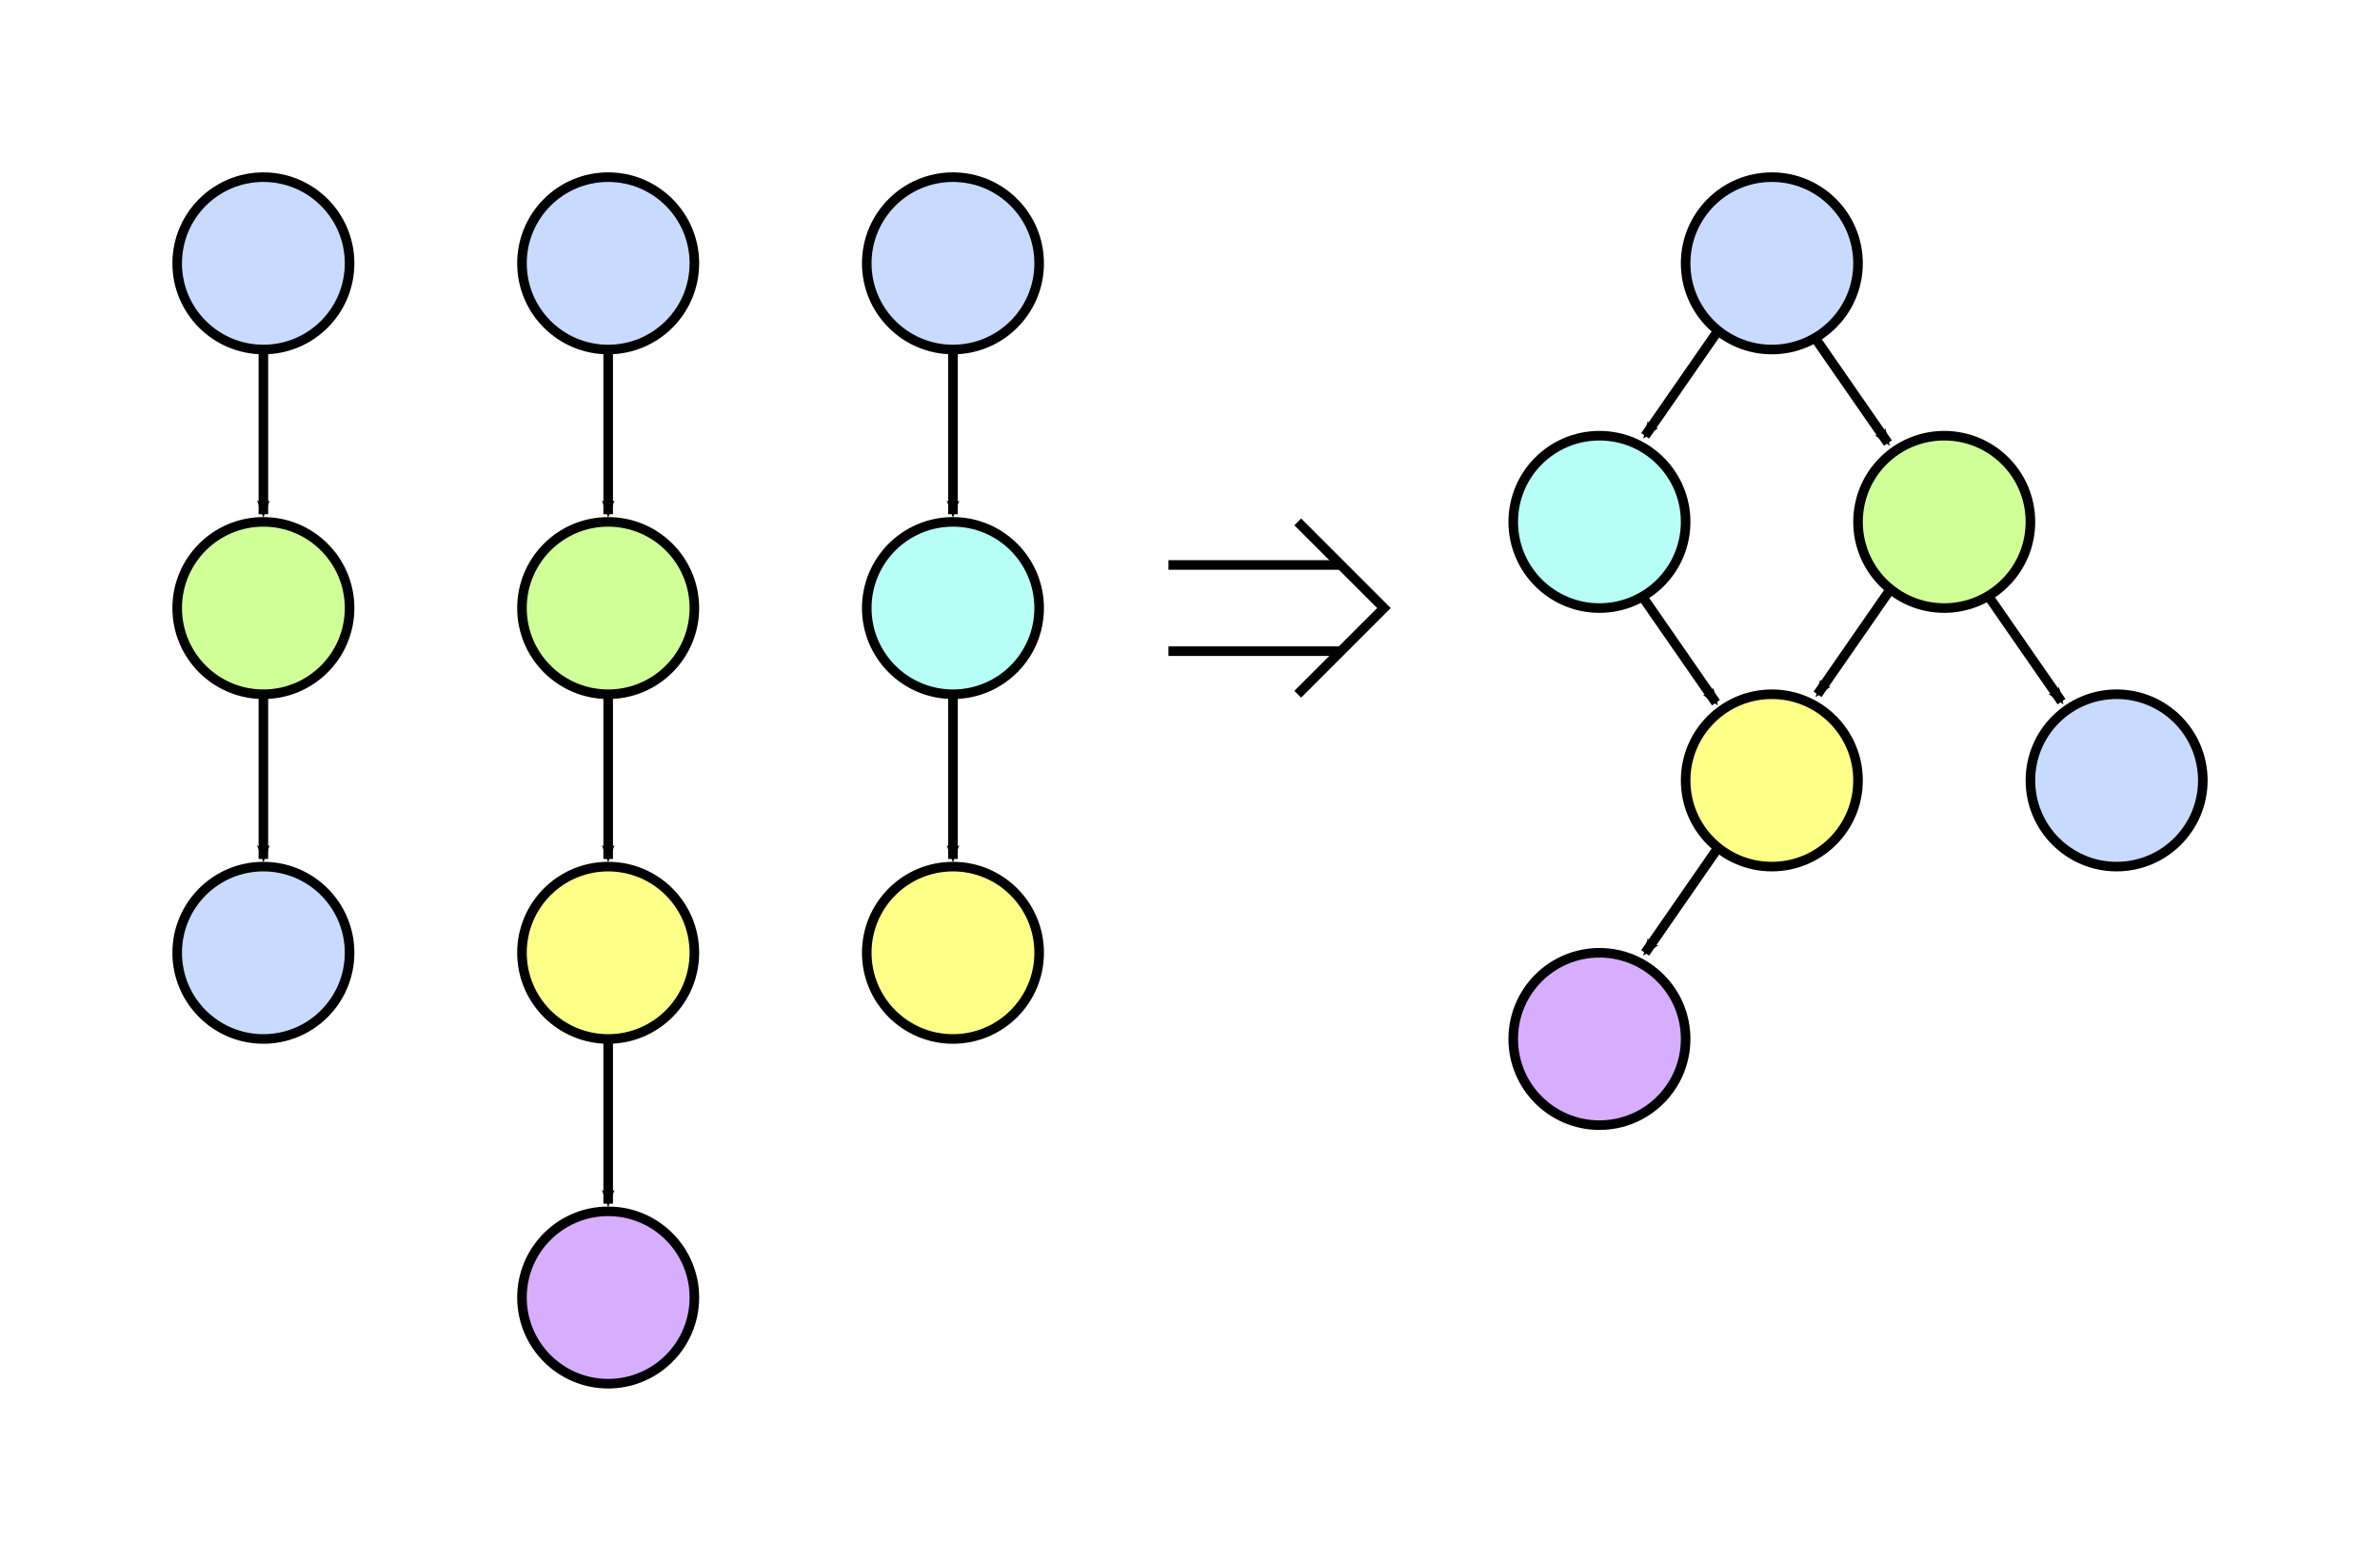 <?xml version="1.0" encoding="UTF-8" standalone="no"?>
<!-- Created with Inkscape (http://www.inkscape.org/) -->

<svg
   xmlns:dc="http://purl.org/dc/elements/1.1/"
   xmlns:cc="http://creativecommons.org/ns#"
   xmlns:rdf="http://www.w3.org/1999/02/22-rdf-syntax-ns#"
   xmlns:svg="http://www.w3.org/2000/svg"
   xmlns="http://www.w3.org/2000/svg"
   xmlns:sodipodi="http://sodipodi.sourceforge.net/DTD/sodipodi-0.dtd"
   xmlns:inkscape="http://www.inkscape.org/namespaces/inkscape"
   width="621.25"
   height="407.5"
   id="svg2"
   version="1.1"
   inkscape:version="0.48.4 r9939"
   sodipodi:docname="naive-cyoa.svg">
  <defs
     id="defs4">
    <marker
       inkscape:stockid="Arrow2Mend"
       orient="auto"
       refY="0"
       refX="0"
       id="Arrow2Mend"
       style="overflow:visible">
      <path
         id="path3850"
         style="fill-rule:evenodd;stroke-width:0.625;stroke-linejoin:round"
         d="M 8.719,4.034 -2.207,0.016 8.719,-4.002 c -1.745,2.372 -1.735,5.617 -6e-7,8.035 z"
         transform="scale(-0.6,-0.6)"
         inkscape:connector-curvature="0" />
    </marker>
    <marker
       inkscape:stockid="Arrow2Send"
       orient="auto"
       refY="0"
       refX="0"
       id="Arrow2Send"
       style="overflow:visible">
      <path
         id="path3856"
         style="fill-rule:evenodd;stroke-width:0.625;stroke-linejoin:round"
         d="M 8.719,4.034 -2.207,0.016 8.719,-4.002 c -1.745,2.372 -1.735,5.617 -6e-7,8.035 z"
         transform="matrix(-0.3,0,0,-0.3,0.69,0)"
         inkscape:connector-curvature="0" />
    </marker>
    <marker
       inkscape:stockid="Arrow1Send"
       orient="auto"
       refY="0"
       refX="0"
       id="Arrow1Send"
       style="overflow:visible">
      <path
         id="path3838"
         d="M 0,0 5,-5 -12.5,0 5,5 0,0 z"
         style="fill-rule:evenodd;stroke:#000000;stroke-width:1pt"
         transform="matrix(-0.2,0,0,-0.2,-1.2,0)"
         inkscape:connector-curvature="0" />
    </marker>
    <marker
       inkscape:stockid="Arrow1Mend"
       orient="auto"
       refY="0"
       refX="0"
       id="Arrow1Mend"
       style="overflow:visible">
      <path
         id="path3832"
         d="M 0,0 5,-5 -12.5,0 5,5 0,0 z"
         style="fill-rule:evenodd;stroke:#000000;stroke-width:1pt"
         transform="matrix(-0.4,0,0,-0.4,-4,0)"
         inkscape:connector-curvature="0" />
    </marker>
    <marker
       inkscape:stockid="Arrow2Mend"
       orient="auto"
       refY="0"
       refX="0"
       id="Arrow2Mend-1"
       style="overflow:visible">
      <path
         inkscape:connector-curvature="0"
         id="path3850-8"
         style="fill-rule:evenodd;stroke-width:0.625;stroke-linejoin:round"
         d="M 8.719,4.034 -2.207,0.016 8.719,-4.002 c -1.745,2.372 -1.735,5.617 -6e-7,8.035 z"
         transform="scale(-0.6,-0.6)" />
    </marker>
    <marker
       inkscape:stockid="Arrow2Mend"
       orient="auto"
       refY="0"
       refX="0"
       id="Arrow2Mend-0"
       style="overflow:visible">
      <path
         inkscape:connector-curvature="0"
         id="path3850-7"
         style="fill-rule:evenodd;stroke-width:0.625;stroke-linejoin:round"
         d="M 8.719,4.034 -2.207,0.016 8.719,-4.002 c -1.745,2.372 -1.735,5.617 -6e-7,8.035 z"
         transform="scale(-0.6,-0.6)" />
    </marker>
    <marker
       inkscape:stockid="Arrow2Mend"
       orient="auto"
       refY="0"
       refX="0"
       id="Arrow2Mend-3"
       style="overflow:visible">
      <path
         inkscape:connector-curvature="0"
         id="path3850-0"
         style="fill-rule:evenodd;stroke-width:0.625;stroke-linejoin:round"
         d="M 8.719,4.034 -2.207,0.016 8.719,-4.002 c -1.745,2.372 -1.735,5.617 -6e-7,8.035 z"
         transform="scale(-0.6,-0.6)" />
    </marker>
    <marker
       inkscape:stockid="Arrow2Mend"
       orient="auto"
       refY="0"
       refX="0"
       id="Arrow2Mend-5"
       style="overflow:visible">
      <path
         inkscape:connector-curvature="0"
         id="path3850-73"
         style="fill-rule:evenodd;stroke-width:0.625;stroke-linejoin:round"
         d="M 8.719,4.034 -2.207,0.016 8.719,-4.002 c -1.745,2.372 -1.735,5.617 -6e-7,8.035 z"
         transform="scale(-0.6,-0.6)" />
    </marker>
    <marker
       inkscape:stockid="Arrow2Mend"
       orient="auto"
       refY="0"
       refX="0"
       id="Arrow2Mend-59"
       style="overflow:visible">
      <path
         inkscape:connector-curvature="0"
         id="path3850-2"
         style="fill-rule:evenodd;stroke-width:0.625;stroke-linejoin:round"
         d="M 8.719,4.034 -2.207,0.016 8.719,-4.002 c -1.745,2.372 -1.735,5.617 -6e-7,8.035 z"
         transform="scale(-0.6,-0.6)" />
    </marker>
    <marker
       inkscape:stockid="Arrow2Mend"
       orient="auto"
       refY="0"
       refX="0"
       id="Arrow2Mend-6"
       style="overflow:visible">
      <path
         inkscape:connector-curvature="0"
         id="path3850-5"
         style="fill-rule:evenodd;stroke-width:0.625;stroke-linejoin:round"
         d="M 8.719,4.034 -2.207,0.016 8.719,-4.002 c -1.745,2.372 -1.735,5.617 -6e-7,8.035 z"
         transform="scale(-0.6,-0.6)" />
    </marker>
    <marker
       inkscape:stockid="Arrow2Mend"
       orient="auto"
       refY="0"
       refX="0"
       id="Arrow2Mend-9"
       style="overflow:visible">
      <path
         inkscape:connector-curvature="0"
         id="path3850-6"
         style="fill-rule:evenodd;stroke-width:0.625;stroke-linejoin:round"
         d="M 8.719,4.034 -2.207,0.016 8.719,-4.002 c -1.745,2.372 -1.735,5.617 -6e-7,8.035 z"
         transform="scale(-0.6,-0.6)" />
    </marker>
    <marker
       inkscape:stockid="Arrow2Mend"
       orient="auto"
       refY="0"
       refX="0"
       id="marker5964"
       style="overflow:visible">
      <path
         inkscape:connector-curvature="0"
         id="path5966"
         style="fill-rule:evenodd;stroke-width:0.625;stroke-linejoin:round"
         d="M 8.719,4.034 -2.207,0.016 8.719,-4.002 c -1.745,2.372 -1.735,5.617 -6e-7,8.035 z"
         transform="scale(-0.6,-0.6)" />
    </marker>
    <marker
       inkscape:stockid="Arrow2Mend"
       orient="auto"
       refY="0"
       refX="0"
       id="Arrow2Mend-597"
       style="overflow:visible">
      <path
         inkscape:connector-curvature="0"
         id="path3850-24"
         style="fill-rule:evenodd;stroke-width:0.625;stroke-linejoin:round"
         d="M 8.719,4.034 -2.207,0.016 8.719,-4.002 c -1.745,2.372 -1.735,5.617 -6e-7,8.035 z"
         transform="scale(-0.6,-0.6)" />
    </marker>
    <marker
       inkscape:stockid="Arrow2Mend"
       orient="auto"
       refY="0"
       refX="0"
       id="Arrow2Mend-599"
       style="overflow:visible">
      <path
         inkscape:connector-curvature="0"
         id="path3850-66"
         style="fill-rule:evenodd;stroke-width:0.625;stroke-linejoin:round"
         d="M 8.719,4.034 -2.207,0.016 8.719,-4.002 c -1.745,2.372 -1.735,5.617 -6e-7,8.035 z"
         transform="scale(-0.6,-0.6)" />
    </marker>
    <marker
       inkscape:stockid="Arrow2Mend"
       orient="auto"
       refY="0"
       refX="0"
       id="marker6054"
       style="overflow:visible">
      <path
         inkscape:connector-curvature="0"
         id="path6056"
         style="fill-rule:evenodd;stroke-width:0.625;stroke-linejoin:round"
         d="M 8.719,4.034 -2.207,0.016 8.719,-4.002 c -1.745,2.372 -1.735,5.617 -6e-7,8.035 z"
         transform="scale(-0.6,-0.6)" />
    </marker>
    <marker
       inkscape:stockid="Arrow2Mend"
       orient="auto"
       refY="0"
       refX="0"
       id="marker6058"
       style="overflow:visible">
      <path
         inkscape:connector-curvature="0"
         id="path6060"
         style="fill-rule:evenodd;stroke-width:0.625;stroke-linejoin:round"
         d="M 8.719,4.034 -2.207,0.016 8.719,-4.002 c -1.745,2.372 -1.735,5.617 -6e-7,8.035 z"
         transform="scale(-0.6,-0.6)" />
    </marker>
    <marker
       inkscape:stockid="Arrow2Mend"
       orient="auto"
       refY="0"
       refX="0"
       id="Arrow2Mend-8"
       style="overflow:visible">
      <path
         inkscape:connector-curvature="0"
         id="path3850-69"
         style="fill-rule:evenodd;stroke-width:0.625;stroke-linejoin:round"
         d="M 8.719,4.034 -2.207,0.016 8.719,-4.002 c -1.745,2.372 -1.735,5.617 -6e-7,8.035 z"
         transform="scale(-0.6,-0.6)" />
    </marker>
    <marker
       inkscape:stockid="Arrow2Mend"
       orient="auto"
       refY="0"
       refX="0"
       id="Arrow2Mend-03"
       style="overflow:visible">
      <path
         inkscape:connector-curvature="0"
         id="path3850-1"
         style="fill-rule:evenodd;stroke-width:0.625;stroke-linejoin:round"
         d="M 8.719,4.034 -2.207,0.016 8.719,-4.002 c -1.745,2.372 -1.735,5.617 -6e-7,8.035 z"
         transform="scale(-0.6,-0.6)" />
    </marker>
    <marker
       inkscape:stockid="Arrow2Mend"
       orient="auto"
       refY="0"
       refX="0"
       id="marker6139"
       style="overflow:visible">
      <path
         inkscape:connector-curvature="0"
         id="path6141"
         style="fill-rule:evenodd;stroke-width:0.625;stroke-linejoin:round"
         d="M 8.719,4.034 -2.207,0.016 8.719,-4.002 c -1.745,2.372 -1.735,5.617 -6e-7,8.035 z"
         transform="scale(-0.6,-0.6)" />
    </marker>
    <marker
       inkscape:stockid="Arrow2Mend"
       orient="auto"
       refY="0"
       refX="0"
       id="Arrow2Mend-7"
       style="overflow:visible">
      <path
         inkscape:connector-curvature="0"
         id="path3850-57"
         style="fill-rule:evenodd;stroke-width:0.625;stroke-linejoin:round"
         d="M 8.719,4.034 -2.207,0.016 8.719,-4.002 c -1.745,2.372 -1.735,5.617 -6e-7,8.035 z"
         transform="scale(-0.6,-0.6)" />
    </marker>
  </defs>
  <sodipodi:namedview
     id="base"
     pagecolor="#ffffff"
     bordercolor="#666666"
     borderopacity="1.0"
     inkscape:pageopacity="0.0"
     inkscape:pageshadow="2"
     inkscape:zoom="0.98994949"
     inkscape:cx="208.38224"
     inkscape:cy="216.76811"
     inkscape:document-units="px"
     inkscape:current-layer="layer1"
     showgrid="true"
     inkscape:object-nodes="true"
     inkscape:snap-smooth-nodes="false"
     inkscape:object-paths="true"
     inkscape:snap-intersection-paths="true"
     inkscape:snap-grids="true"
     inkscape:window-width="1366"
     inkscape:window-height="740"
     inkscape:window-x="0"
     inkscape:window-y="0"
     inkscape:window-maximized="1"
     units="in"
     fit-margin-top="0.5"
     fit-margin-left="0.5"
     fit-margin-bottom="0.5"
     fit-margin-right="0.5">
    <inkscape:grid
       type="xygrid"
       id="grid3779"
       empspacing="5"
       visible="true"
       enabled="true"
       snapvisiblegridlinesonly="true"
       units="in"
       spacingx="0.125in"
       spacingy="0.125in"
       originx="-2.736in"
       originy="-3.486in" />
  </sodipodi:namedview>
  <g
     inkscape:label="Layer 1"
     inkscape:groupmode="layer"
     id="layer1"
     transform="translate(-246.25,-331.112)">
    <path
       sodipodi:type="arc"
       style="fill:#c9daff;fill-opacity:1;stroke:#000000;stroke-width:2.5;stroke-miterlimit:4;stroke-opacity:1;stroke-dasharray:none"
       id="path3783"
       sodipodi:cx="135"
       sodipodi:cy="112.5"
       sodipodi:rx="22.5"
       sodipodi:ry="22.5"
       d="m 157.5,112.5 c 0,12.426 -10.074,22.5 -22.5,22.5 -12.426,0 -22.5,-10.074 -22.5,-22.5 0,-12.426 10.074,-22.5 22.5,-22.5 12.426,0 22.5,10.074 22.5,22.5 z"
       transform="translate(573.75,287.362)" />
    <path
       transform="translate(618.75,354.862)"
       sodipodi:type="arc"
       style="fill:#d1ff97;fill-opacity:1;stroke:#000000;stroke-width:2.5;stroke-miterlimit:4;stroke-opacity:1;stroke-dasharray:none"
       id="path3783-2"
       sodipodi:cx="135"
       sodipodi:cy="112.5"
       sodipodi:rx="22.5"
       sodipodi:ry="22.5"
       d="m 157.5,112.5 c 0,12.426 -10.074,22.5 -22.5,22.5 -12.426,0 -22.5,-10.074 -22.5,-22.5 0,-12.426 10.074,-22.5 22.5,-22.5 12.426,0 22.5,10.074 22.5,22.5 z" />
    <path
       transform="translate(573.75,422.362)"
       sodipodi:type="arc"
       style="fill:#feff87;fill-opacity:1;stroke:#000000;stroke-width:2.5;stroke-miterlimit:4;stroke-opacity:1;stroke-dasharray:none"
       id="path3783-9"
       sodipodi:cx="135"
       sodipodi:cy="112.5"
       sodipodi:rx="22.5"
       sodipodi:ry="22.5"
       d="m 157.5,112.5 c 0,12.426 -10.074,22.5 -22.5,22.5 -12.426,0 -22.5,-10.074 -22.5,-22.5 0,-12.426 10.074,-22.5 22.5,-22.5 12.426,0 22.5,10.074 22.5,22.5 z" />
    <path
       style="color:#000000;fill:none;stroke:#000000;stroke-width:2.5;stroke-linecap:butt;stroke-linejoin:miter;stroke-miterlimit:4;stroke-opacity:1;stroke-dasharray:none;stroke-dashoffset:0;marker:none;marker-end:url(#Arrow2Mend);visibility:visible;display:inline;overflow:visible;enable-background:accumulate"
       d="m 720.029,419.335 19.024,27.45"
       id="path3817"
       inkscape:connector-curvature="0"
       sodipodi:nodetypes="cc" />
    <path
       style="color:#000000;fill:none;stroke:#000000;stroke-width:2.5;stroke-linecap:butt;stroke-linejoin:miter;stroke-miterlimit:4;stroke-opacity:1;stroke-dasharray:none;stroke-dashoffset:0;marker:none;marker-end:url(#Arrow2Mend);visibility:visible;display:inline;overflow:visible;enable-background:accumulate"
       d="m 739.708,484.944 -19.024,27.45"
       id="path3817-4-5"
       inkscape:connector-curvature="0"
       sodipodi:nodetypes="cc" />
    <path
       transform="translate(180,287.362)"
       sodipodi:type="arc"
       style="fill:#c9daff;fill-opacity:1;stroke:#000000;stroke-width:2.5;stroke-miterlimit:4;stroke-opacity:1;stroke-dasharray:none"
       id="path3783-6"
       sodipodi:cx="135"
       sodipodi:cy="112.5"
       sodipodi:rx="22.5"
       sodipodi:ry="22.5"
       d="m 157.5,112.5 c 0,12.426 -10.074,22.5 -22.5,22.5 -12.426,0 -22.5,-10.074 -22.5,-22.5 0,-12.426 10.074,-22.5 22.5,-22.5 12.426,0 22.5,10.074 22.5,22.5 z" />
    <path
       transform="translate(180,377.362)"
       sodipodi:type="arc"
       style="fill:#d1ff97;fill-opacity:1;stroke:#000000;stroke-width:2.5;stroke-miterlimit:4;stroke-opacity:1;stroke-dasharray:none"
       id="path3783-6-2"
       sodipodi:cx="135"
       sodipodi:cy="112.5"
       sodipodi:rx="22.5"
       sodipodi:ry="22.5"
       d="m 157.5,112.5 c 0,12.426 -10.074,22.5 -22.5,22.5 -12.426,0 -22.5,-10.074 -22.5,-22.5 0,-12.426 10.074,-22.5 22.5,-22.5 12.426,0 22.5,10.074 22.5,22.5 z" />
    <path
       transform="translate(180,467.362)"
       sodipodi:type="arc"
       style="fill:#c9daff;fill-opacity:1;stroke:#000000;stroke-width:2.5;stroke-miterlimit:4;stroke-opacity:1;stroke-dasharray:none"
       id="path3783-6-9"
       sodipodi:cx="135"
       sodipodi:cy="112.5"
       sodipodi:rx="22.5"
       sodipodi:ry="22.5"
       d="m 157.5,112.5 c 0,12.426 -10.074,22.5 -22.5,22.5 -12.426,0 -22.5,-10.074 -22.5,-22.5 0,-12.426 10.074,-22.5 22.5,-22.5 12.426,0 22.5,10.074 22.5,22.5 z" />
    <path
       style="color:#000000;fill:none;stroke:#000000;stroke-width:2.5;stroke-linecap:butt;stroke-linejoin:miter;stroke-miterlimit:4;stroke-opacity:1;stroke-dasharray:none;stroke-dashoffset:0;marker:none;marker-end:url(#Arrow2Mend);visibility:visible;display:inline;overflow:visible;enable-background:accumulate"
       d="m 315,422.362 0,43"
       id="path3817-9"
       inkscape:connector-curvature="0"
       sodipodi:nodetypes="cc" />
    <path
       style="color:#000000;fill:none;stroke:#000000;stroke-width:2.5;stroke-linecap:butt;stroke-linejoin:miter;stroke-miterlimit:4;stroke-opacity:1;stroke-dasharray:none;stroke-dashoffset:0;marker:none;marker-end:url(#Arrow2Mend);visibility:visible;display:inline;overflow:visible;enable-background:accumulate"
       d="m 315,512.362 0,43"
       id="path3817-9-9"
       inkscape:connector-curvature="0"
       sodipodi:nodetypes="cc" />
    <path
       transform="translate(528.75,354.862)"
       sodipodi:type="arc"
       style="fill:#b7fff6;fill-opacity:1;stroke:#000000;stroke-width:2.5;stroke-miterlimit:4;stroke-opacity:1;stroke-dasharray:none"
       id="path3783-9-8"
       sodipodi:cx="135"
       sodipodi:cy="112.5"
       sodipodi:rx="22.5"
       sodipodi:ry="22.5"
       d="m 157.5,112.5 c 0,12.426 -10.074,22.5 -22.5,22.5 -12.426,0 -22.5,-10.074 -22.5,-22.5 0,-12.426 10.074,-22.5 22.5,-22.5 12.426,0 22.5,10.074 22.5,22.5 z" />
    <path
       style="color:#000000;fill:none;stroke:#000000;stroke-width:2.5;stroke-linecap:butt;stroke-linejoin:miter;stroke-miterlimit:4;stroke-opacity:1;stroke-dasharray:none;stroke-dashoffset:0;marker:none;marker-end:url(#Arrow2Mend);visibility:visible;display:inline;overflow:visible;enable-background:accumulate"
       d="m 694.708,417.444 -19.024,27.45"
       id="path3817-4-5-5"
       inkscape:connector-curvature="0"
       sodipodi:nodetypes="cc" />
    <path
       transform="translate(663.75,422.362)"
       sodipodi:type="arc"
       style="fill:#c9daff;fill-opacity:1;stroke:#000000;stroke-width:2.5;stroke-miterlimit:4;stroke-opacity:1;stroke-dasharray:none"
       id="path3783-7-9"
       sodipodi:cx="135"
       sodipodi:cy="112.5"
       sodipodi:rx="22.5"
       sodipodi:ry="22.5"
       d="m 157.5,112.5 c 0,12.426 -10.074,22.5 -22.5,22.5 -12.426,0 -22.5,-10.074 -22.5,-22.5 0,-12.426 10.074,-22.5 22.5,-22.5 12.426,0 22.5,10.074 22.5,22.5 z" />
    <path
       style="color:#000000;fill:none;stroke:#000000;stroke-width:2.5;stroke-linecap:butt;stroke-linejoin:miter;stroke-miterlimit:4;stroke-opacity:1;stroke-dasharray:none;stroke-dashoffset:0;marker:none;marker-end:url(#Arrow2Mend);visibility:visible;display:inline;overflow:visible;enable-background:accumulate"
       d="m 765.339,486.837 19.024,27.45"
       id="path3817-4-7"
       inkscape:connector-curvature="0"
       sodipodi:nodetypes="cc" />
    <path
       transform="translate(270,287.362)"
       sodipodi:type="arc"
       style="fill:#c9daff;fill-opacity:1;stroke:#000000;stroke-width:2.5;stroke-miterlimit:4;stroke-opacity:1;stroke-dasharray:none"
       id="path3783-6-6"
       sodipodi:cx="135"
       sodipodi:cy="112.5"
       sodipodi:rx="22.5"
       sodipodi:ry="22.5"
       d="m 157.5,112.5 c 0,12.426 -10.074,22.5 -22.5,22.5 -12.426,0 -22.5,-10.074 -22.5,-22.5 0,-12.426 10.074,-22.5 22.5,-22.5 12.426,0 22.5,10.074 22.5,22.5 z" />
    <path
       transform="translate(270,377.362)"
       sodipodi:type="arc"
       style="fill:#d1ff97;fill-opacity:1;stroke:#000000;stroke-width:2.5;stroke-miterlimit:4;stroke-opacity:1;stroke-dasharray:none"
       id="path3783-6-2-2"
       sodipodi:cx="135"
       sodipodi:cy="112.5"
       sodipodi:rx="22.5"
       sodipodi:ry="22.5"
       d="m 157.5,112.5 c 0,12.426 -10.074,22.5 -22.5,22.5 -12.426,0 -22.5,-10.074 -22.5,-22.5 0,-12.426 10.074,-22.5 22.5,-22.5 12.426,0 22.5,10.074 22.5,22.5 z" />
    <path
       transform="translate(270,467.362)"
       sodipodi:type="arc"
       style="fill:#feff87;fill-opacity:1;stroke:#000000;stroke-width:2.5;stroke-miterlimit:4;stroke-opacity:1;stroke-dasharray:none"
       id="path3783-6-9-7"
       sodipodi:cx="135"
       sodipodi:cy="112.5"
       sodipodi:rx="22.5"
       sodipodi:ry="22.5"
       d="m 157.5,112.5 c 0,12.426 -10.074,22.5 -22.5,22.5 -12.426,0 -22.5,-10.074 -22.5,-22.5 0,-12.426 10.074,-22.5 22.5,-22.5 12.426,0 22.5,10.074 22.5,22.5 z" />
    <path
       style="color:#000000;fill:none;stroke:#000000;stroke-width:2.5;stroke-linecap:butt;stroke-linejoin:miter;stroke-miterlimit:4;stroke-opacity:1;stroke-dasharray:none;stroke-dashoffset:0;marker:none;marker-end:url(#Arrow2Mend);visibility:visible;display:inline;overflow:visible;enable-background:accumulate"
       d="m 405,422.362 0,43"
       id="path3817-9-5"
       inkscape:connector-curvature="0"
       sodipodi:nodetypes="cc" />
    <path
       style="color:#000000;fill:none;stroke:#000000;stroke-width:2.5;stroke-linecap:butt;stroke-linejoin:miter;stroke-miterlimit:4;stroke-opacity:1;stroke-dasharray:none;stroke-dashoffset:0;marker:none;marker-end:url(#Arrow2Mend);visibility:visible;display:inline;overflow:visible;enable-background:accumulate"
       d="m 405,512.362 0,43"
       id="path3817-9-9-5"
       inkscape:connector-curvature="0"
       sodipodi:nodetypes="cc" />
    <path
       transform="translate(270,557.362)"
       sodipodi:type="arc"
       style="fill:#d7aeff;fill-opacity:1;stroke:#000000;stroke-width:2.5;stroke-miterlimit:4;stroke-opacity:1;stroke-dasharray:none"
       id="path3783-6-9-7-4"
       sodipodi:cx="135"
       sodipodi:cy="112.5"
       sodipodi:rx="22.5"
       sodipodi:ry="22.5"
       d="m 157.5,112.5 c 0,12.426 -10.074,22.5 -22.5,22.5 -12.426,0 -22.5,-10.074 -22.5,-22.5 0,-12.426 10.074,-22.5 22.5,-22.5 12.426,0 22.5,10.074 22.5,22.5 z" />
    <path
       style="color:#000000;fill:none;stroke:#000000;stroke-width:2.5;stroke-linecap:butt;stroke-linejoin:miter;stroke-miterlimit:4;stroke-opacity:1;stroke-dasharray:none;stroke-dashoffset:0;marker:none;marker-end:url(#Arrow2Mend);visibility:visible;display:inline;overflow:visible;enable-background:accumulate"
       d="m 405,602.362 0,43"
       id="path3817-9-9-5-7"
       inkscape:connector-curvature="0"
       sodipodi:nodetypes="cc" />
    <path
       transform="translate(360,287.362)"
       sodipodi:type="arc"
       style="fill:#c9daff;fill-opacity:1;stroke:#000000;stroke-width:2.5;stroke-miterlimit:4;stroke-opacity:1;stroke-dasharray:none"
       id="path3783-6-6-8"
       sodipodi:cx="135"
       sodipodi:cy="112.5"
       sodipodi:rx="22.5"
       sodipodi:ry="22.5"
       d="m 157.5,112.5 c 0,12.426 -10.074,22.5 -22.5,22.5 -12.426,0 -22.5,-10.074 -22.5,-22.5 0,-12.426 10.074,-22.5 22.5,-22.5 12.426,0 22.5,10.074 22.5,22.5 z" />
    <path
       transform="translate(360,377.362)"
       sodipodi:type="arc"
       style="fill:#b7fff6;fill-opacity:1;stroke:#000000;stroke-width:2.5;stroke-miterlimit:4;stroke-opacity:1;stroke-dasharray:none"
       id="path3783-6-2-2-9"
       sodipodi:cx="135"
       sodipodi:cy="112.5"
       sodipodi:rx="22.5"
       sodipodi:ry="22.5"
       d="m 157.5,112.5 c 0,12.426 -10.074,22.5 -22.5,22.5 -12.426,0 -22.5,-10.074 -22.5,-22.5 0,-12.426 10.074,-22.5 22.5,-22.5 12.426,0 22.5,10.074 22.5,22.5 z" />
    <path
       style="color:#000000;fill:none;stroke:#000000;stroke-width:2.5;stroke-linecap:butt;stroke-linejoin:miter;stroke-miterlimit:4;stroke-opacity:1;stroke-dasharray:none;stroke-dashoffset:0;marker:none;marker-end:url(#Arrow2Mend);visibility:visible;display:inline;overflow:visible;enable-background:accumulate"
       d="m 495,422.362 0,43"
       id="path3817-9-5-3"
       inkscape:connector-curvature="0"
       sodipodi:nodetypes="cc" />
    <path
       transform="translate(528.75,489.862)"
       sodipodi:type="arc"
       style="fill:#d7aeff;fill-opacity:1;stroke:#000000;stroke-width:2.5;stroke-miterlimit:4;stroke-opacity:1;stroke-dasharray:none"
       id="path3783-9-8-7"
       sodipodi:cx="135"
       sodipodi:cy="112.5"
       sodipodi:rx="22.5"
       sodipodi:ry="22.5"
       d="m 157.5,112.5 c 0,12.426 -10.074,22.5 -22.5,22.5 -12.426,0 -22.5,-10.074 -22.5,-22.5 0,-12.426 10.074,-22.5 22.5,-22.5 12.426,0 22.5,10.074 22.5,22.5 z" />
    <path
       style="color:#000000;fill:none;stroke:#000000;stroke-width:2.5;stroke-linecap:butt;stroke-linejoin:miter;stroke-miterlimit:4;stroke-opacity:1;stroke-dasharray:none;stroke-dashoffset:0;marker:none;marker-end:url(#Arrow2Mend);visibility:visible;display:inline;overflow:visible;enable-background:accumulate"
       d="m 694.708,552.444 -19.024,27.45"
       id="path3817-4-5-5-3"
       inkscape:connector-curvature="0"
       sodipodi:nodetypes="cc" />
    <path
       transform="translate(360,467.362)"
       sodipodi:type="arc"
       style="fill:#feff87;fill-opacity:1;stroke:#000000;stroke-width:2.5;stroke-miterlimit:4;stroke-opacity:1;stroke-dasharray:none"
       id="path3783-6-9-7-2"
       sodipodi:cx="135"
       sodipodi:cy="112.5"
       sodipodi:rx="22.5"
       sodipodi:ry="22.5"
       d="m 157.5,112.5 c 0,12.426 -10.074,22.5 -22.5,22.5 -12.426,0 -22.5,-10.074 -22.5,-22.5 0,-12.426 10.074,-22.5 22.5,-22.5 12.426,0 22.5,10.074 22.5,22.5 z" />
    <path
       style="color:#000000;fill:none;stroke:#000000;stroke-width:2.5;stroke-linecap:butt;stroke-linejoin:miter;stroke-miterlimit:4;stroke-opacity:1;stroke-dasharray:none;stroke-dashoffset:0;marker:none;marker-end:url(#Arrow2Mend);visibility:visible;display:inline;overflow:visible;enable-background:accumulate"
       d="m 495,512.362 0,43"
       id="path3817-9-9-5-2"
       inkscape:connector-curvature="0"
       sodipodi:nodetypes="cc" />
    <path
       style="color:#000000;fill:none;stroke:#000000;stroke-width:2.5;stroke-linecap:butt;stroke-linejoin:miter;stroke-miterlimit:4;stroke-opacity:1;stroke-dasharray:none;stroke-dashoffset:0;marker:none;marker-end:url(#Arrow2Mend);visibility:visible;display:inline;overflow:visible;enable-background:accumulate"
       d="m 675.138,487.114 19.024,27.45"
       id="path3817-4-7-2"
       inkscape:connector-curvature="0"
       sodipodi:nodetypes="cc" />
    <path
       style="color:#000000;fill:none;stroke:#000000;stroke-width:2.5;stroke-linecap:butt;stroke-linejoin:miter;stroke-miterlimit:4;stroke-opacity:1;stroke-dasharray:none;stroke-dashoffset:0;marker:none;visibility:visible;display:inline;overflow:visible;enable-background:accumulate"
       d="m 585,467.362 22.5,22.5 -22.5,22.5"
       id="path6192"
       inkscape:connector-curvature="0" />
    <path
       style="color:#000000;fill:none;stroke:#000000;stroke-width:2.5;stroke-linecap:butt;stroke-linejoin:miter;stroke-miterlimit:4;stroke-opacity:1;stroke-dasharray:none;stroke-dashoffset:0;marker:none;visibility:visible;display:inline;overflow:visible;enable-background:accumulate"
       d="m 596.25,478.612 -45,0"
       id="path6194"
       inkscape:connector-curvature="0" />
    <path
       style="color:#000000;fill:none;stroke:#000000;stroke-width:2.5;stroke-linecap:butt;stroke-linejoin:miter;stroke-miterlimit:4;stroke-opacity:1;stroke-dasharray:none;stroke-dashoffset:0;marker:none;visibility:visible;display:inline;overflow:visible;enable-background:accumulate"
       d="m 596.25,501.112 -45,0"
       id="path6196"
       inkscape:connector-curvature="0" />
  </g>
</svg>
